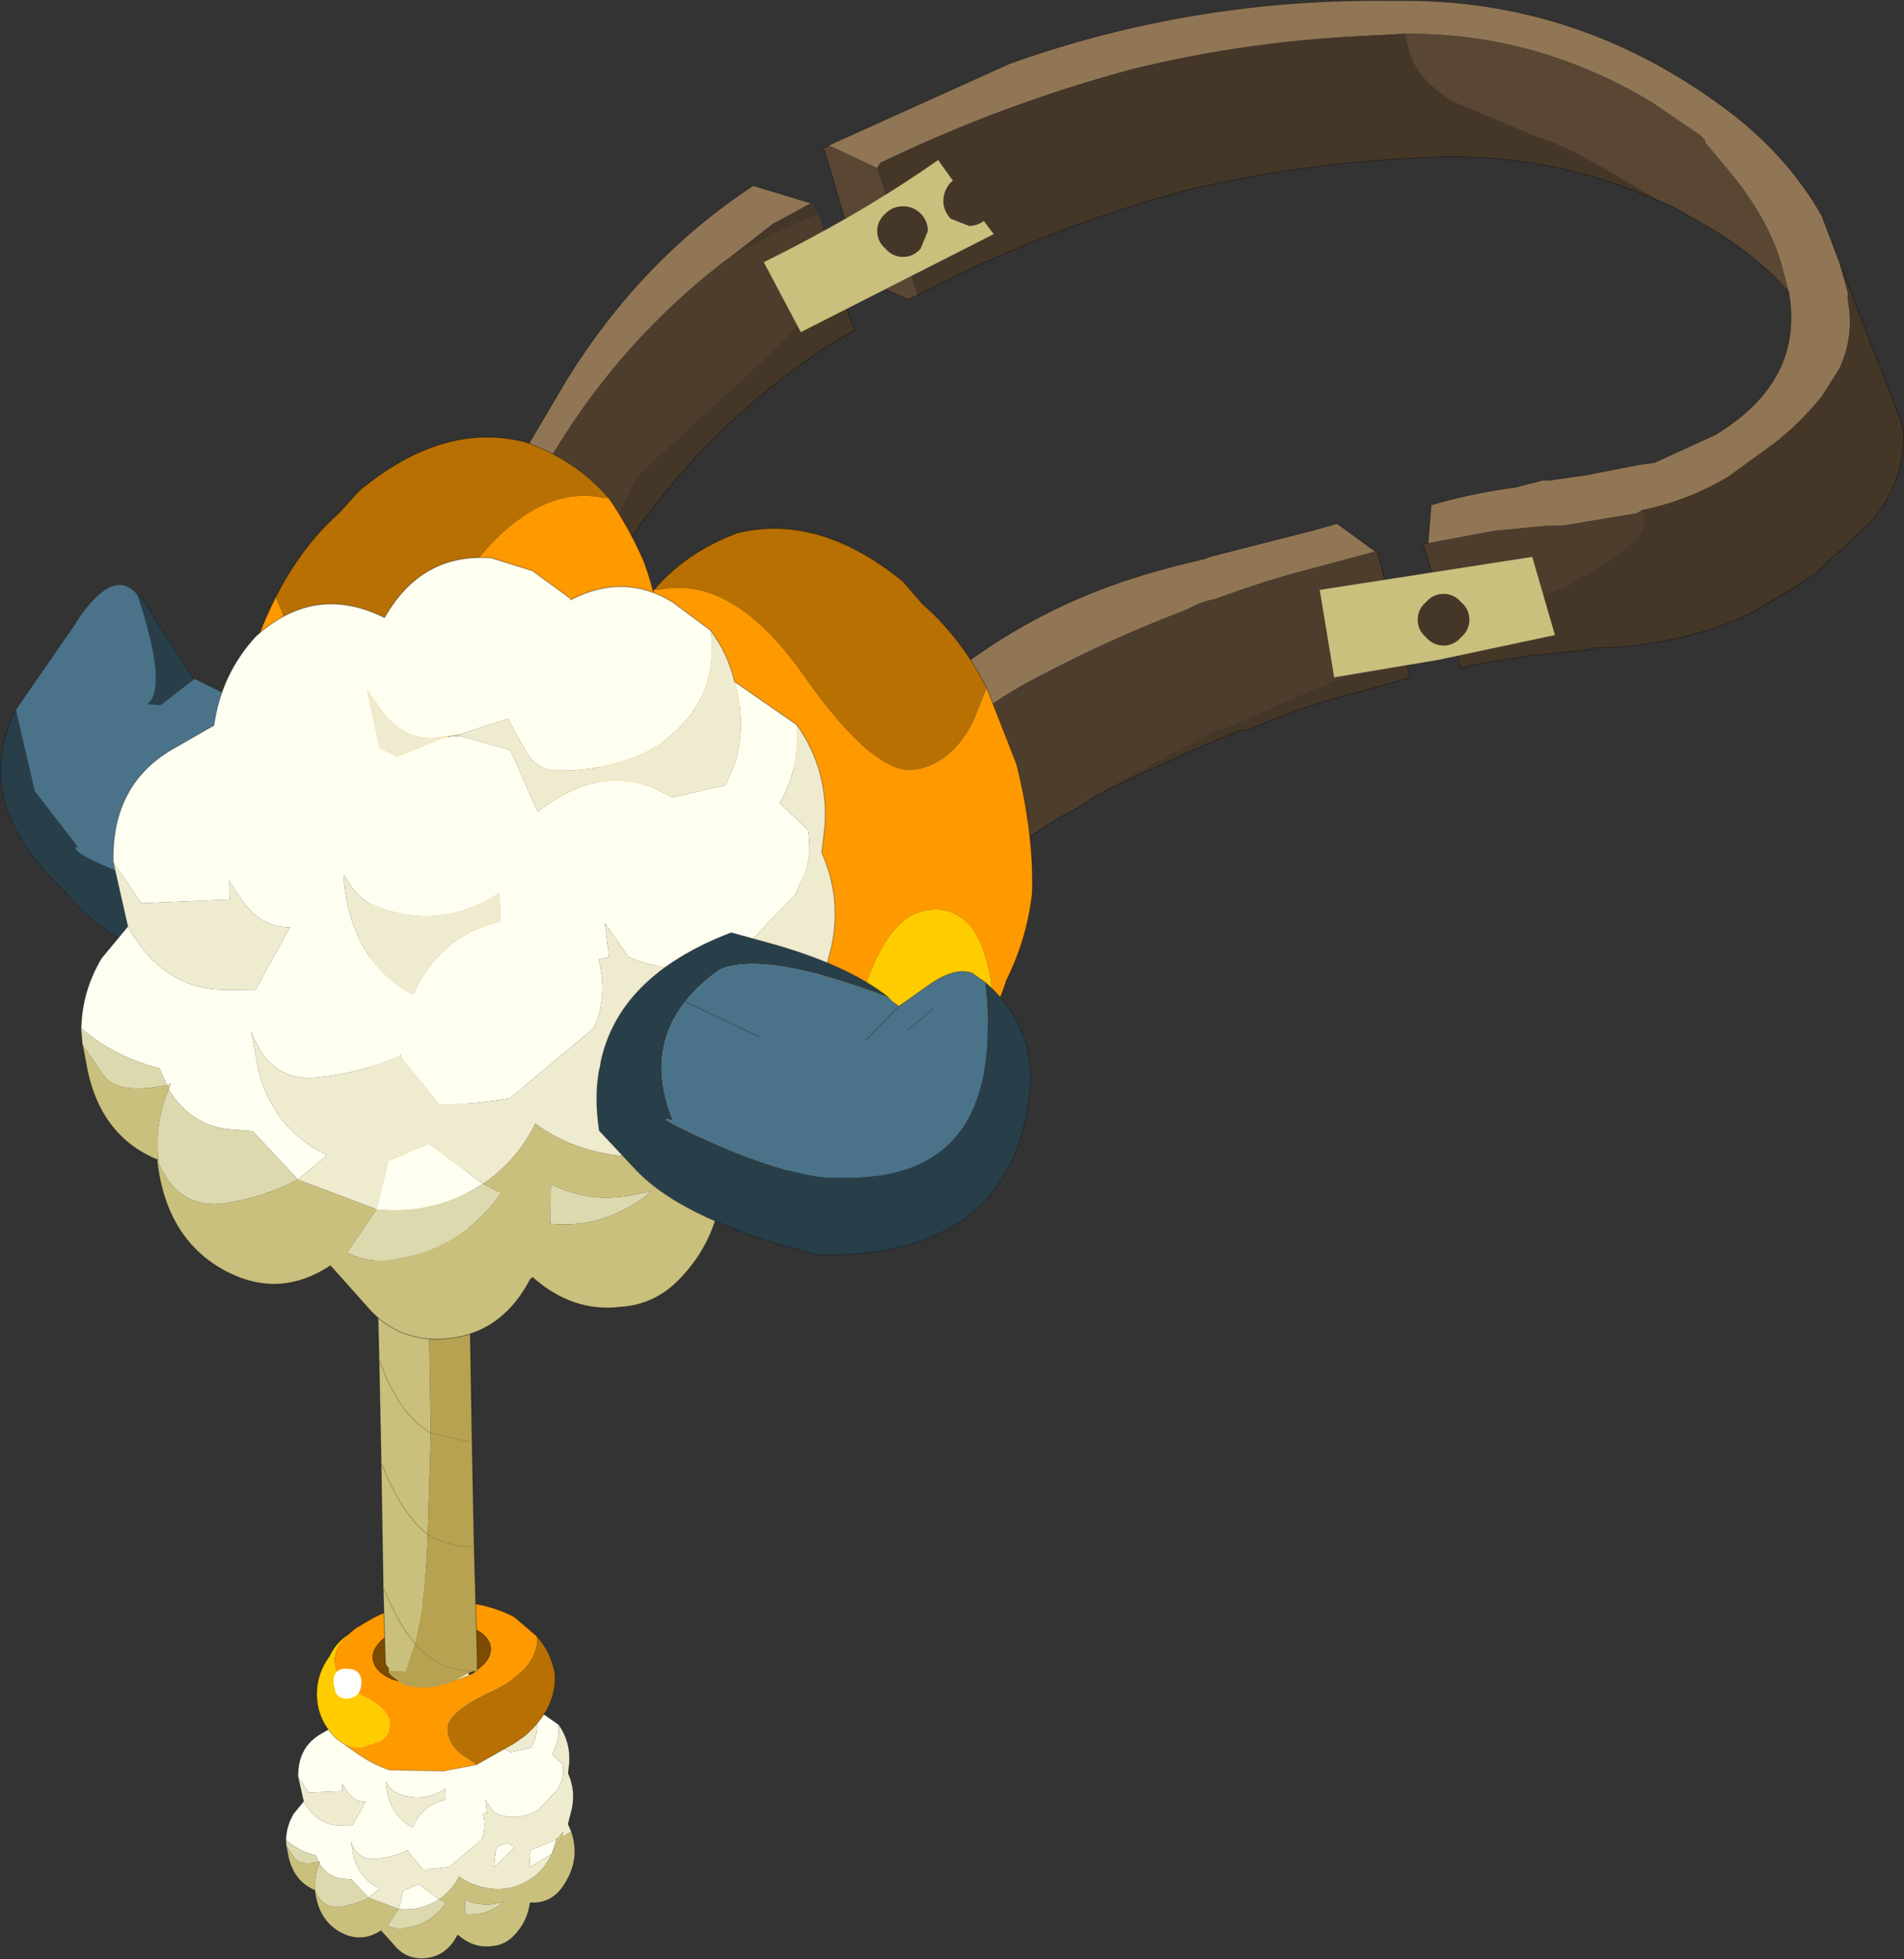 <svg viewBox="0 0 92.118 94.776" xmlns="http://www.w3.org/2000/svg" xmlns:xlink="http://www.w3.org/1999/xlink"><rect x="0" y="0" width="92.118" height="94.776" fill="#333333" stroke="none"/><g transform="translate(-258.66 -180.37)"><use transform="translate(269.8 180.4)" width="80.95" height="53.3" xlink:href="#a"/><use transform="matrix(1.283 .101 .277 1.196 256.31 208.05)" width="16.1" height="16.9" xlink:href="#b"/><use transform="matrix(-.281 .249 .215 .326 281.33 257.2)" width="39.3" height="36.35" xlink:href="#c"/><use transform="translate(274 220.75)" width="11.5" height="45.4" xlink:href="#d"/><use transform="matrix(-.738 .654 .564 .857 285.79 198.08)" width="39.3" height="36.35" xlink:href="#c"/><use transform="translate(287.53 225.49) scale(1.228)" width="17.1" height="12.7" xlink:href="#e"/><use transform="translate(295.6 188.1)" width="38.3" height="25.05" xlink:href="#f"/></g><defs><g id="a"><path d="m326.65 182-1.85.1q-5.75.25-11.3 1.6-6.35 1.7-12.25 4.55l-.15.25-2.35-1.1 8.75-3.95q8.95-3.2 18.65-3.05 9-.15 16.35 5.5 2.7 2.1 4.3 4.9l.85 2.25.4 1.45v.35q.35 1.75-.4 3.35l-.85 1.35q-1.1 1.35-2.35 2.3l-2.2 1.6q-1.95 1.15-4.15 1.6l-.25.15-3.6.6h-.7l-2.6.25-3.2.6.15-1.85q2.05-.6 4.05-.85l1.35-.35h.35l1.75-.25 2.55-.5.75-.1 2.95-1.35q4.3-2.6 3.55-6.9l-.35-1.35q-.65-2.2-2.45-4.4l-1.25-1.5v-.1l-.25-.25-2.35-1.6q-5.5-3.3-11.75-3.3h-.15m-56.1 36.7.95-.5q5.65-4.05 9.1-10.2l5.5-9.3q3.6-5.8 9-9.35l2.8.85-1.85 1-2.05 1.6-.15.1q-7.75 5.9-11.4 15.6-.15.15-.15.4l-.1.2-1.75 3.45q-3.05 5.05-9.05 7l-.75-.75-.25-.1h.15m26.75 6.25V224q0-2.95 2.1-5.55 5.9-7.85 15.2-10.45l.9-.25 1.45-.35.25-.1 4.9-1.25 1.25-.35 1.85 1.35-2.6.7q-2.6.65-5.15 1.6-.75.15-1.35.5-3.55 1.35-6.9 3.1-5.9 2.95-8.6 8.35l-.1.25q-1 1.35-1.5 3.05l-1.7.35" fill="#917655" fill-rule="evenodd" transform="translate(-269.8 -180.4)"/><path d="m301.1 188.5.15-.25q5.9-2.85 12.25-4.55 5.55-1.35 11.3-1.6l1.85-.1.15.7q.35 1.5 2.2 2.6l4.05 1.7q.95.25 3.2 1.5l2.7 1.6q-5.55-2.45-11.45-2.1-5.9.25-11.55 1.6-6.75 1.85-12.9 5.05l-1.95-6.15m37 16.55q2.2-.45 4.15-1.6l2.2-1.6q1.25-.95 2.35-2.3l.85-1.35q.75-1.6.4-3.35v-.35l-.4-1.45 2.95 7.6.15.6q.1 2.35-1.5 4.3l-2.8 2.6-.9.6-1.7 1-.6.35q-2.95 1.35-6.65 1.6h-.75l-.35.1-2.35.25h-.25l-3.05.5-.5.15-.5-1.6 4.05-1.75 1.75-.7.35-.25q3.55-1.85 3.2-3.1l-.1-.25m-38.85-10.9.75 2.2-1.45.85q-8.25 5.55-12.45 14.6l-.7 1.35-.65 1.85q-3.05 8.1-11.15 10.6l-.5-.25-1.7-5.8q6-1.95 9.05-7l1.75-3.45.1-.1v2.2q.4 1.1 1.25 1.85l.5.35q1.2-.85 2.8-4.3l2.6-5.65 6.15-5.65 3.65-3.65m-1.35-3.95v-.1l.4.7h-.15q-1.35.4-4.15 2l2.05-1.6 1.85-1m1.1 34.4q.5-1.7 1.5-3.05l.1-.25q4.05-2.25 3.1 4.65-1.5 2.45-2.2 5.15h-.15l-2.35-6.5m27.55-12.65.35 1.2-2.7.75q-2.6.65-5.05 1.75l-.6.1-.85.35q-2.95 1.25-5.9 2.7 2.45-1.45 5.4-2.9.1-.15.35-.15l1.5-.6q2.3-1.1 4.9-2.1l1.85-.75q.1-.25.75-.35" fill="#453728" fill-rule="evenodd" transform="translate(-269.8 -180.4)"/><path d="M326.65 182h.15q6.25 0 11.75 3.3l2.35 1.6.25.25v.1l1.25 1.5q1.8 2.2 2.45 4.4l.35 1.35q-1.6-1.85-4.15-3.3l-1.5-.85-.6-.25-2.7-1.6q-2.25-1.25-3.2-1.5l-4.05-1.7q-1.85-1.1-2.2-2.6l-.15-.7m-27.9 5.4 2.35 1.1 1.95 6.15-.45.2q-1.1-.45-2.25-1.1l-1.8-6.1h-.15q.15-.15.25-.15l.1-.1" fill="#594734" fill-rule="evenodd" transform="translate(-269.8 -180.4)"/><path d="m327.75 206.65 3.2-.6 2.6-.25h.7l3.6-.6.25-.15.1.25q.35 1.25-3.2 3.1l-.35.25-1.75.7-4.05 1.75-1.35-4.45h.25M298.3 190.8l.95 3.35-3.65 3.65-6.15 5.65-2.6 5.65q-1.6 3.45-2.8 4.3l-.5-.35q-.85-.75-1.25-1.85v-2.3q0-.25.15-.4 3.65-9.7 11.4-15.6l.15-.1q2.8-1.6 4.15-2h.15m2.3 30.5q2.7-5.4 8.6-8.35 3.35-1.75 6.9-3.1.6-.35 1.35-.5 2.55-.95 5.15-1.6l2.6-.7h.1l1.25 4.9q-.65.1-.75.35l-1.85.75q-2.6 1-4.9 2.1l-1.5.6q-.25 0-.35.15-2.95 1.45-5.4 2.9l-1 .65q-2.2 1.1-3.8 2.7l-.85.95q-1.35 1.25-2.45 2.85.95-6.9-3.1-4.65" fill="#4d3d2d" fill-rule="evenodd" transform="translate(-269.8 -180.4)"/><path d="m273.1 225.35-1.2-.75-1.5-5.9-.1-.1.25.1h-.15l.25.1.75.75 1.7 5.8m9.2-16.35-.1.1.1-.2v.1m15 15.95 1.7-.35 2.35 6.5-1.85.15-2.3-6.15.1-.15" fill="#5e4c37" fill-rule="evenodd" transform="translate(-269.8 -180.4)"/><path d="M75.4 14.1q.75 4.3-3.55 6.9l-2.95 1.35-.75.1-2.55.5-1.75.25h-.35l-1.35.35q-2 .25-4.05.85l-.15 1.85h-.25l1.35 4.45.5 1.6.5-.15 3.05-.5h.25l2.35-.25.35-.1h.75q3.7-.25 6.65-1.6l.6-.35 1.7-1 .9-.6 2.8-2.6q1.6-1.95 1.5-4.3l-.15-.6-2.95-7.6L77 10.4q-1.6-2.8-4.3-4.9Q65.35-.15 56.35 0q-9.7-.15-18.65 3.05L28.95 7l-.1.1q-.1 0-.25.15h.15l1.8 6.1q1.15.65 2.25 1.1l.45-.2q6.15-3.2 12.9-5.05Q51.8 7.85 57.7 7.6q5.9-.35 11.45 2.1l.6.25 1.5.85q2.55 1.45 4.15 3.3m-45.95-.35.75 2.2-1.45.85Q20.5 22.35 16.3 31.4l-.7 1.35-.65 1.85Q11.9 42.7 3.8 45.2l-.5-.25-1.2-.75-1.5-5.9m.15 0 .95-.5q5.65-4.05 9.1-10.2l5.5-9.3q3.6-5.8 9-9.35l2.8.85m27.3 16.85-1.85-1.35-1.25.35-4.9 1.25-.25.1-1.45.35-.9.25q-9.3 2.6-15.2 10.45-2.1 2.6-2.1 5.55v.95m27.9-17.9h.1l1.25 4.9.35 1.2-2.7.75q-2.6.65-5.05 1.75l-.6.1-.85.35q-2.95 1.25-5.9 2.7l-1 .65q-2.2 1.1-3.8 2.7l-.85.95Q35 43.95 33.9 45.55 32.4 48 31.7 50.7h-.15l-1.85.15-2.3-6.15.1-.15" fill="none" stroke="#000" stroke-linecap="round" stroke-linejoin="round" stroke-opacity=".302" stroke-width=".05"/><path d="m306.4 213.65 1.45 3.7q.85 3.45.75 6.25-.25 2.2-1.25 4.2-.45 1.45-1.2 2.55.75-1.7.35-3.05-.25-1.25-.85-2.1-1-1.1-2.35-.75-1.7.4-2.8 3.7-1 3.3-3.55 3.8-1.35.4-2.95-.7l-.4-.25-.7-.75-1.6-1.95q-2-2.5-2.95-5.9-1.5-5.8.25-10.45.7-1.7 1.7-3.05h.25q3.55-.75 7 4.15t5.4 4.55 2.95-2.7l.5-1.25m-10.7 1.85h-.1q-1.5-1.7-3.1-1.35-1.35.4-1.95 2.7-.5 2.2.1 4.9.75 2.95 2.35 4.55 1.5 1.75 2.95 1.25 1.45-.25 2.1-2.6l.1-.7q.4-1.85-.25-4.2-.7-2.8-2.2-4.55" fill="#f90" fill-rule="evenodd" transform="translate(-269.8 -180.4)"/><path d="m298.15 224.25-.1.7q-.65 2.35-2.1 2.6-1.45.5-2.95-1.25-1.6-1.6-2.35-4.55-.6-2.7-.1-4.9.6-2.3 1.95-2.7 1.6-.35 3.1 1.35h.1q-.35 1.95.25 4.2.6 2.95 2.2 4.55" fill="#7d4b02" fill-rule="evenodd" transform="translate(-269.8 -180.4)"/><path d="M306.15 230.35q-1.75 2.35-4.3 3.1-2.7.75-5.4-.75l-2.45-1.45q1.6 1.1 2.95.7 2.55-.5 3.55-3.8 1.1-3.3 2.8-3.7 1.35-.35 2.35.75.6.85.85 2.1.4 1.35-.35 3.05" fill="#fc0" fill-rule="evenodd" transform="translate(-269.8 -180.4)"/><path d="M290.3 208.9q1.6-1.85 4.05-2.75 3.95-.95 8 2.35l.95 1.1q1.85 1.6 3.1 4.05l-.5 1.25q-1 2.35-2.95 2.7t-5.4-4.55-7-4.15h-.25" fill="#b87003" fill-rule="evenodd" transform="translate(-269.8 -180.4)"/><path d="m28.35 43.85-.1.7q-.65 2.35-2.1 2.6-1.45.5-2.95-1.25-1.6-1.6-2.35-4.55-.6-2.7-.1-4.9.6-2.3 1.95-2.7 1.6-.35 3.1 1.35h.1q1.5 1.75 2.2 4.55.65 2.35.25 4.2-1.6-1.6-2.2-4.55-.6-2.25-.25-4.2" fill="none" stroke="#000" stroke-linecap="round" stroke-linejoin="round" stroke-opacity=".2" stroke-width=".05"/><path d="m36.6 33.25 1.45 3.7q.85 3.45.75 6.25-.25 2.2-1.25 4.2-.45 1.45-1.2 2.55-1.75 2.35-4.3 3.1-2.7.75-5.4-.75-1.5-.25-3.1-1.85l-.35-.35-.1-.25-1.6-1.95q-2-2.5-2.95-5.9-1.5-5.8.25-10.45.7-1.7 1.7-3.05 1.6-1.85 4.05-2.75 3.95-.95 8 2.35l.95 1.1q1.85 1.6 3.1 4.05M26.65 52.3l-2.45-1.45-.4-.25-.7-.75" fill="none" stroke="#000" stroke-linecap="round" stroke-linejoin="round" stroke-opacity=".302" stroke-width=".05"/><path d="M301.1 229.9q.2.95-.6 1.45l-.9.45q-1.95.4-2-1.35-.25-1.55 1.2-1.85 1.95-.4 2.3 1.3" fill="#fff" fill-rule="evenodd" transform="translate(-269.8 -180.4)"/><path d="M288.1 204.45q.95 1.35 1.7 3.05 1.75 4.7.25 10.45-1 3.45-2.95 5.9l-1.6 1.95-.75.75-.2.25q-1.75 1.1-3.1.75-2.55-.5-3.55-3.8-1.1-3.35-2.85-3.7-1.35-.35-2.3.75-.65.85-.85 2.1-.4 1.35.35 3.05-.75-1.1-1.25-2.6-.95-1.95-1.2-4.15-.15-2.85.75-6.25.6-2 1.45-3.7l.5 1.2q.95 2.35 2.95 2.7 1.95.4 5.4-4.5 3.45-4.95 7-4.2h.25m-7.85 15.35.1.75q.6 2.35 2.1 2.55 1.45.5 2.95-1.2 1.6-1.6 2.3-4.55.65-2.7.15-4.9-.6-2.35-1.95-2.7-1.6-.4-3.1 1.35h-.1q-1.5 1.7-2.25 4.55-.6 2.3-.2 4.15" fill="#f90" fill-rule="evenodd" transform="translate(-269.8 -180.4)"/><path d="M282.7 211.1h.1q1.5-1.75 3.1-1.35 1.35.35 1.95 2.7.5 2.2-.15 4.9-.7 2.95-2.3 4.55-1.5 1.7-2.95 1.2-1.5-.2-2.1-2.55l-.1-.75q1.6-1.6 2.2-4.55.6-2.2.25-4.15" fill="#7d4b02" fill-rule="evenodd" transform="translate(-269.8 -180.4)"/><path d="M272.25 225.95q-.75-1.7-.35-3.05.2-1.25.85-2.1.95-1.1 2.3-.75 1.75.35 2.85 3.7 1 3.3 3.55 3.8 1.35.35 3.1-.75h-.15q-1.2 1-2.45 1.5-2.7 1.45-5.4.7-2.6-.7-4.3-3.05" fill="#fc0" fill-rule="evenodd" transform="translate(-269.8 -180.4)"/><path d="M288.1 204.45h-.25q-3.55-.75-7 4.2-3.45 4.9-5.4 4.5-2-.35-2.95-2.7l-.5-1.2q1.25-2.45 3.05-4.05l1-1.1q4.05-3.35 8-2.35 2.45.85 4.05 2.7" fill="#b87003" fill-rule="evenodd" transform="translate(-269.8 -180.4)"/><path d="m10.45 39.4.1.75q.6 2.35 2.1 2.55 1.45.5 2.95-1.2 1.6-1.6 2.3-4.55.65-2.7.15-4.9-.6-2.35-1.95-2.7-1.6-.4-3.1 1.35h-.1q.35 1.95-.25 4.15-.6 2.95-2.2 4.55-.4-1.85.2-4.15.75-2.85 2.25-4.55" fill="none" stroke="#000" stroke-linecap="round" stroke-linejoin="round" stroke-opacity=".2" stroke-width=".05"/><path d="m14.75 46.4.2-.25.75-.75 1.6-1.95q1.95-2.45 2.95-5.9 1.5-5.75-.25-10.45-.75-1.7-1.7-3.05-1.6-1.85-4.05-2.7-3.95-1-8 2.35l-1 1.1q-1.8 1.6-3.05 4.05-.85 1.7-1.45 3.7-.9 3.4-.75 6.25.25 2.2 1.2 4.15.5 1.5 1.25 2.6 1.7 2.35 4.3 3.05 2.7.75 5.4-.7 1.45-.25 3.05-1.85l.4-.4.1-.25m-.95 1h-.15q-1.2 1-2.45 1.5" fill="none" stroke="#000" stroke-linecap="round" stroke-linejoin="round" stroke-opacity=".302" stroke-width=".05"/><path d="M277.25 225.45q-.2.95.6 1.45l.9.45q1.95.4 2-1.35.25-1.55-1.2-1.85-1.95-.4-2.3 1.3" fill="#fff" fill-rule="evenodd" transform="translate(-269.8 -180.4)"/></g><g id="g"><path d="M-1.15-5.55 4.9-2.5l.7.9Q1.95 1.85-2.7 3.75q-5.2-1.7-4.45-2L-8.3-.4v-3.3l3.1-3.8q1.95-2.45 2.6-1.3.35 3.75-.6 4.45h.5l1.55-1.2" fill="#4a738a" fill-rule="evenodd" transform="translate(9.55 9.15)"/><path d="m-1.15-5.55-1.55 1.2h-.5q.95-.7.6-4.45h.1l1.25 3.15.1.1M-8.3-3.7v3.3l1.15 2.15q-.75.3 4.45 2 4.65-1.9 8.3-5.35 2.3 3.7-1 7.2-2.15 3-6 1.8-5.3-1.25-6.65-3.8Q-10.9.3-8.3-3.7" fill="#283f4a" fill-rule="evenodd" transform="translate(9.55 9.15)"/><path d="m15.15 7.55-.7-.9L8.4 3.6l-.1-.1L7.05.35h-.1m-2.6 1.3-3.1 3.8m13.9 2.1q2.3 3.7-1 7.2-2.15 3-6 1.8-5.3-1.25-6.65-3.8-2.85-3.3-.25-7.3" fill="none" stroke="#000" stroke-miterlimit="3" stroke-opacity=".2" stroke-width=".05"/></g><g id="i"><path d="m-13.7-9.6.8-2.15 1.35-1.75q2.75-2.4 6.05-1.25 1.95-3.45 5.85-3.4 2.45.25 4.15 1.85l2.3-.45q3.55-.7 5.6 2.15l-.05 2.35L8.6-9.6l-.5-.7v1.1q-.05 1.65-1.25 2.5L10-5.55l1.35-1.05q2.45-1.95 2.2-5.25l1.95.3q1.7.55 2.75 1.85-.6 2.1-2.15 3.9l.15.85-.2.05.15.1.1.05q.05 2.05-1.5 3.4l-.85.75-.55 3.15-1.8.05-.05-.05Q13 .1 12.1-2.5l-.8-1.7q.6 2.4-1.45 3.7Q7.9.75 5.8 1.35h-.1l.1.1-.3 2.9q-1.45 1.1-3.1 2L-3 6.5q-1.45-.7-2.05-2.3l-.5.25-.75-1.35-.05 1.95Q-8 7.7-11.2 8.4l-3.75-.3-1-.45q-.85-.55-1.3-1.45l.45-1.85q-1.8-.6-2.85-2.25l1.4-3.5q.7 2 2.35 3l.85.4L-12.5.75q1.45-3.15 5.1-3.65l.85-.1-.55-3.05 1.7-2.1.7-.45 2.45-.8.5-.85-1.05-2.45-.05 1.2q-.1 1.95-1.9 2.9l-.7.4-2.4.95.15 1.85q0 .9-.7 1.5-1.5 1.2-3.2 1.85-1.85.8-3.85.45-2.1-.4-3.2-2.4l.8-2.2q1.2-2.6 4.15-3.3h.05l-.05-.1M3.2-6.15q-.05.8-.45 1.35-1.95 3-5.5 3.5l.7 1h.15Q.9-1.65 3.6-.4q1.7-3.25-.4-6.5v.75m-9.3 16.1.45-1 1.55-.55 1.7 1.7-3.7-.15m-3.55 3.7-1.5-.95 3.55-1.2 1.35 1.55-3.4.6m15.5-5.1L7 5.4l2.15-.65 1.8 1.35Q8.7 8.15 5.85 8.55" fill="#fefef1" fill-rule="evenodd" transform="translate(19.65 18.15)"/><path d="m12.4-14.6 1.15 2.75q.25 3.3-2.2 5.25L10-5.55 6.85-6.7q1.2-.85 1.25-2.5v-1.1l.5.7 3.75-2.65.05-2.35m-25.75 27.8-.2-1-1.5-1.1q-1.75-1.4-2.15-3.65l-.85-.85q-1.7-1.9-1.6-4.5 1.05 1.65 2.85 2.25l-.45 1.85q.45.9 1.3 1.45l1 .45 3.75.3q3.2-.7 4.85-3.35l.05-1.95.75 1.35.5-.25q.6 1.6 2.05 2.3l5.4-.15q1.65-.9 3.1-2l.3-2.9v-.1Q7.9.75 9.85-.5q2.05-1.3 1.45-3.7l.8 1.7q.9 2.6-.55 5.05v.05h.05l1.8-.05-2.45 3.55-1.8-1.35L7 5.4 5.85 8.55l-.45.05q-1.9.1-3.35-.55-.7 1.9-2.3 3.5-2.5 2.5-5.8 2.75-2 .1-3.6-.65l3.4-.6-1.35-1.55-3.55 1.2-.1-.1-.15.1-1.1-.2.5.4-1.35.3m-4.9-14.6q-.5-1.25-.4-2.6 1.1 2 3.2 2.4 2 .35 3.85-.45 1.7-.65 3.2-1.85.7-.6.7-1.5l-.15-1.85 2.4-.95.05.05-1.7 2.1.55 3.05-.85.1q-3.65.5-5.1 3.65L-15.05 2l-.85-.4q-1.65-1-2.35-3M3.2-6.15v-.75q2.1 3.25.4 6.5-2.7-1.25-5.5.1h-.15l-.7-1q3.55-.5 5.5-3.5.4-.55.45-1.35M-4.75-8.6q1.8-.95 1.9-2.9l.05-1.2 1.05 2.45-.5.85-2.45.8h-.05M-6.1 9.95l3.7.15-1.7-1.7-1.55.55-.45 1" fill="#efebcf" fill-rule="evenodd" transform="translate(19.65 18.15)"/><path d="m18.25-9.7.4.65-.05 1.75q0 1.1-2.35 2.35l-.15-.85q1.55-1.8 2.15-3.9M13.4 2.55l.55-3.15.85-.75q1.55-1.35 1.5-3.4 1.5.75 2.35 2.2h.05q.5 2.4-1.65 3.65-1.75 1-3.65 1.45M10.95 6.1l2.4.6q-.65 1.2-1.9 1.8-2.95 1.7-6.1.95l.5-.9q2.85-.4 5.1-2.45m-7.9 4.6 1.1 1.4Q2 14.05-.95 14.15l1.15-.6q1.85-1.05 2.85-2.85" fill="#dcd9ae" fill-rule="evenodd" transform="translate(19.65 18.15)"/><path d="m18.65-9.05.3.65q1.55 3.05-.3 5.85Q17.8-4 16.3-4.75l-.1-.05.05-.15Q18.6-6.2 18.6-7.3l.05-1.75m.05 6.45q1.85 3.2.1 6.3-1.45 2.55-4.4 2.95l-.45 2.95q-.35 1.75-1.85 2.95-2.65 2.05-5.6.9h-.15Q5.65 16 3.5 17.3q-1.55 1.05-3.35.85-2.3-.2-3.95-1.75-2.35 2.05-5.3 1.05-3.35-1.05-4.25-4.25l1.35-.3 2.35.75q1.6.75 3.6.65 3.3-.25 5.8-2.75 1.6-1.6 2.3-3.5 1.45.65 3.35.55l.45-.05-.5.9q3.15.75 6.1-.95 1.25-.6 1.9-1.8l-2.4-.6 2.45-3.55q1.9-.45 3.65-1.45Q19.2-.15 18.7-2.55v-.05M3.05 10.7q-1 1.8-2.85 2.85l-1.15.6q2.95-.1 5.1-2.05l-1.1-1.4" fill="#cac07e" fill-rule="evenodd" transform="translate(19.65 18.15)"/><path d="M-13.7-9.5v-.1l.05.1h-.05m29.9 4.7-.15-.1.2-.05-.05.15M-5.45-8.2l.7-.4h.05l-.7.45-.05-.05m-5.7 20.9h-.25l.15-.1.1.1M5.8 1.35v.1l-.1-.1h.1" fill="#e2d9b6" fill-rule="evenodd" transform="translate(19.65 18.15)"/><path d="m18.65-2.55.05-.05v.05h-.05M-11.4 12.7h.25l1.5.95-2.35-.75-.5-.4 1.1.2" fill="#cdc984" fill-rule="evenodd" transform="translate(19.65 18.15)"/><path d="m11.55 2.55.05.05h-.05v-.05" fill="#fff" fill-rule="evenodd" transform="translate(19.65 18.15)"/><path d="m5.95 8.55.8-2.15L8.1 4.65q2.75-2.4 6.05-1.25Q16.1-.05 20 0q2.45.25 4.15 1.85l2.3-.45q3.55-.7 5.6 2.15L33.2 6.3l1.95.3q1.7.55 2.75 1.85m.4.65.3.65q1.55 3.05-.3 5.85m.05-.05q1.85 3.2.1 6.3-1.45 2.55-4.4 2.95l-.45 2.95q-.35 1.75-1.85 2.95-2.65 2.05-5.6.9H26q-.7 2.55-2.85 3.85-1.55 1.05-3.35.85-2.3-.2-3.95-1.75-2.35 2.05-5.3 1.05-3.35-1.05-4.25-4.25l-.2-1-1.5-1.1q-1.75-1.4-2.15-3.65l-.85-.85q-1.7-1.9-1.6-4.5l1.4-3.5q-.5-1.25-.4-2.6l.8-2.2q1.2-2.6 4.15-3.3" fill="none" stroke="#000" stroke-linecap="round" stroke-linejoin="round" stroke-opacity=".302" stroke-width=".05"/></g><g id="d"><path d="m275.85 259.15.85-.5q1.15-.6 2.6-.75 2.45-.25 4.25.7l1.05.9.05.1q.05 1.5-2.15 2.55-2.25 1.05-2.2 1.85 0 .85.9 1.4l.5.35-1.6.3-2.6-.05q-.85-.3-1.55-.8l-1-.7q.6.45 1.2.4l.9-.3q.5-.3.45-.85 0-.7-1.3-1.35t-1.35-1.7q0-.65.65-1.25l.35-.3m5.8 2.1v-.05q.8-.5.75-1.15-.1-.6-.95-.95l-2.05-.25q-1.2.1-2 .65-.75.55-.7 1.1.05.6.9 1l.35.1 1.7.15q1.15-.1 2-.6" fill="#f90" fill-rule="evenodd" transform="translate(-274 -220.75)"/><path d="m277.95 261.7-.35-.1q-.85-.4-.9-1-.05-.55.7-1.1.8-.55 2-.65l2.05.25q.85.35.95.95.05.65-.75 1.15v.05l-1.75-.2q-1.2.15-1.95.65" fill="#7d4b02" fill-rule="evenodd" transform="translate(-274 -220.75)"/><path d="M274.95 264.5q-.85-.8-.95-1.9-.1-1.15.6-2.1.25-.55.75-.95l.15-.1q-.65.6-.65 1.25.05 1.05 1.35 1.7t1.3 1.35q.05.55-.45.85l-.9.3q-.6.05-1.2-.4" fill="#fc0" fill-rule="evenodd" transform="translate(-274 -220.75)"/><path d="M284.6 259.5q.7.75.9 1.8.15 1.65-1.45 3.05l-.5.35-1.85 1.05-.5-.35q-.9-.55-.9-1.4-.05-.8 2.2-1.85 2.2-1.05 2.15-2.55l-.05-.1" fill="#b87003" fill-rule="evenodd" transform="translate(-274 -220.75)"/><path d="m1.85 38.4.85-.5q1.15-.6 2.6-.75 2.45-.25 4.25.7l1.05.9q.7.75.9 1.8.15 1.65-1.45 3.05l-.5.35L7.7 45l-1.6.3-2.6-.05q-.85-.3-1.55-.8l-1-.7q-.85-.8-.95-1.9-.1-1.15.6-2.1.2-.65 1-1.2l.15-.1.1-.05-.35.3m2.45 2.25-.35-.1q-.85-.4-.9-1-.05-.55.7-1.1.8-.55 2-.65l2.05.25q.85.35.95.95.05.65-.75 1.15v.05q-.85.5-2 .6l-1.7-.15q.75-.5 1.95-.65l1.75.2M.6 39.75q.25-.55.75-.95l.15-.1" fill="none" stroke="#000" stroke-linecap="round" stroke-linejoin="round" stroke-opacity=".2" stroke-width=".05"/><path d="M275.45 262.55q-.4 0-.55-.3l-.1-.4q-.05-.8.65-.75.65 0 .7.6 0 .8-.7.85" fill="#fff" fill-rule="evenodd" transform="translate(-274 -220.75)"/><path d="m278.65 229.7.5 7.5v.6l.25 5.9q-1.65-1-2.55-3.65l-.15-6.35-.15-7.25-.05-3.45q0-.85.7-1.5.35-.4.75-.5l.7 8.7q-1.3-1.1-2.1-3.25.8 2.15 2.1 3.25m-1.2 31.35q-.15-.1-.15-.35l-.1-3.55-.1-6.05-.1-5-.15-6.05q.9 2.65 2.55 3.65l.1 6q-1.6-.95-2.5-3.6.9 2.65 2.5 3.6l-.15 4.9q-.1 3.35-.6 5.3l-.45 1.35-.85-.05v-.15m1.7-23.85q-1.55-1-2.45-3.5.9 2.5 2.45 3.5m.2 17.4q-1.35-1.1-2.25-3.5.9 2.4 2.25 3.5m-.6 5.3q-.85-1-1.55-2.75.7 1.75 1.55 2.75" fill="#cac07e" fill-rule="evenodd" transform="translate(-274 -220.75)"/><path d="m281.1 230.5.15 7.25q-1.25 0-2.1-.55.85.55 2.1.55l.15 6.4.1 6 .1 5.05.15 5.4v.6h-.15l-.25.1q-1.7 1.05-3.2.55l-.6-.45-.1-.1v-.25.15l.85.05.45-1.35q.5-1.95.6-5.3l.15-4.9-.1-6-.25-5.9v-.6l-.5-7.5q.95.8 2.45.8-1.5 0-2.45-.8l-.7-8.7.7-.25q.9-.05 1.6.7.7.6.7 1.45l.15 7.6m.3 13.65-2-.45 2 .45m.1 6-2-.45 2 .45m.1 5.05q-1.25 0-2.25-.6 1 .6 2.25.6m0 6h-.25q-1.45-.05-2.6-1.3 1.15 1.25 2.6 1.3h.25" fill="#b7a251" fill-rule="evenodd" transform="translate(-274 -220.75)"/><path d="M7.25 17 7.1 9.75M7.25 17l.15 6.4.1 6 .1 5.05.15 5.4v.6m-4.2.2-.1-.1v-.25q-.15-.1-.15-.35l-.1-3.55-.1-6.05-.1-5-.15-6.05-.15-6.35-.15-7.25-.05-3.45q0-.85.7-1.5.35-.4.75-.5l.7-.25q.9-.05 1.6.7.7.6.7 1.45l.15 7.6" fill="none" stroke="#000" stroke-linecap="round" stroke-linejoin="round" stroke-opacity=".302" stroke-width=".05"/><path d="M7.1 9.75q-1.5 0-2.45-.8m.5 7.5Q6 17 7.25 17m.5 23.45H7.6M2.55 5.7q.8 2.15 2.1 3.25m.75 14 2 .45M2.7 12.95q.9 2.5 2.45 3.5m-2.3 2.85q.9 2.65 2.55 3.65m.1 6 2 .45M3 25.35q.9 2.65 2.5 3.6m-.15 4.9q1 .6 2.25.6m-2.85 4.7q1.15 1.25 2.6 1.3h.25M3.2 36.4q.7 1.75 1.55 2.75m-1.65-8.8q.9 2.4 2.25 3.5" fill="none" stroke="#9c8941" stroke-linecap="round" stroke-linejoin="round" stroke-opacity=".722" stroke-width=".05"/></g><g id="j"><path d="m3.95-4.35 1.3-1.35-1.3 1.35m.9-1.7.2.2.2.15 1.35-.95q.95-.6 1.55-.35l.5.35Q9.5.85 3.6 1.05H2.35L1.95 1Q-.05.65-2.7-.6q-1.8-.85-.95-.6Q-5.05-4.7-2-7l.2-.15Q0-7.9 4.85-6.05" fill="#4a738a" fill-rule="evenodd" transform="translate(6.65 8.6)"/><path d="M-6.5-3.45q.7-3.45 5.15-5.15l1.45.4q3.1.85 4.75 2.15Q0-7.9-1.8-7.15L-2-7q-3.05 2.3-1.65 5.8-.85-.25.95.6Q-.05.65 1.95 1l.4.05H3.6q5.9-.2 5.05-7.7 1.8 1.55 1.8 3.85-.2 3.3-2.1 5.05l-.55.45Q5.7 4.15 2.1 4.1-3.1 2.8-5.05.8l-1.5-1.6q-.2-1.3 0-2.4l.05-.25" fill="#283f4a" fill-rule="evenodd" transform="translate(6.65 8.6)"/><path d="M.15 5.15Q.85 1.7 5.3 0l1.45.4q3.1.85 4.75 2.15" fill="none" stroke="#000" stroke-miterlimit="3" stroke-opacity=".2" stroke-width=".05"/><path d="m11.9 2.9-1.3 1.35m1.3-1.35 1.35-.95q.95-.6 1.55-.35l.5.35q1.8 1.55 1.8 3.85-.2 3.3-2.1 5.05l-.55.45q-2.1 1.45-5.7 1.4-5.2-1.3-7.15-3.3L.1 7.8q-.2-1.3 0-2.4" fill="none" stroke="#000" stroke-linecap="round" stroke-miterlimit="3" stroke-opacity=".2" stroke-width=".05"/><path d="m11.7 2.75.2.15M13.25 3l-1 .85M3.45 2.7 6.4 4.1" fill="none" stroke="#000" stroke-miterlimit="3" stroke-opacity=".2" stroke-width=".05"/></g><g id="f"><path d="m305.4 189.95.15.15 1.2 1.6-9.35 4.75-1.8-3.4q4.75-2.35 8.45-4.95l1.25 1.75.1.1" fill="#cac07e" fill-rule="evenodd" transform="translate(-295.6 -188.1)"/><path d="m9.8 1.85-.1-.1L8.45 0Q4.75 2.6 0 4.95l1.8 3.4 9.35-4.75L9.95 2z" fill="none" stroke="#000" stroke-linecap="round" stroke-linejoin="round" stroke-opacity=".2" stroke-width=".05"/><path d="M305.55 188.85q.45 0 .85.35.35.4.35.9l-.35.85q-.4.35-.85.35l-.9-.35q-.35-.4-.35-.85 0-.5.35-.9.4-.35.9-.35m-4.05 1.85q.35-.35.85-.35t.85.35.35.85l-.35.85q-.35.4-.85.4t-.85-.4q-.4-.35-.4-.85t.4-.85" fill="#453728" fill-rule="evenodd" transform="translate(-295.6 -188.1)"/><path d="m332.8 207.3 1.1 3.8-5.65 1.2-5.05.85-.7-4.25 10.3-1.6" fill="#cac07e" fill-rule="evenodd" transform="translate(-295.6 -188.1)"/><path d="m37.2 19.2-10.3 1.6.7 4.25 5.05-.85L38.3 23z" fill="none" stroke="#000" stroke-linecap="round" stroke-linejoin="round" stroke-opacity=".2" stroke-width=".05"/><path d="M327.65 209.5q.35-.4.85-.4t.85.4q.4.35.4.85t-.4.85q-.35.4-.85.4t-.85-.4q-.4-.35-.4-.85t.4-.85" fill="#453728" fill-rule="evenodd" transform="translate(-295.6 -188.1)"/></g><use width="16.1" height="16.9" xlink:href="#g" id="b"/><use width="39.3" height="36.35" xlink:href="#h" id="c"/><use width="39.3" height="36.35" xlink:href="#i" id="h"/><use width="17.1" height="12.7" xlink:href="#j" id="e"/></defs></svg>